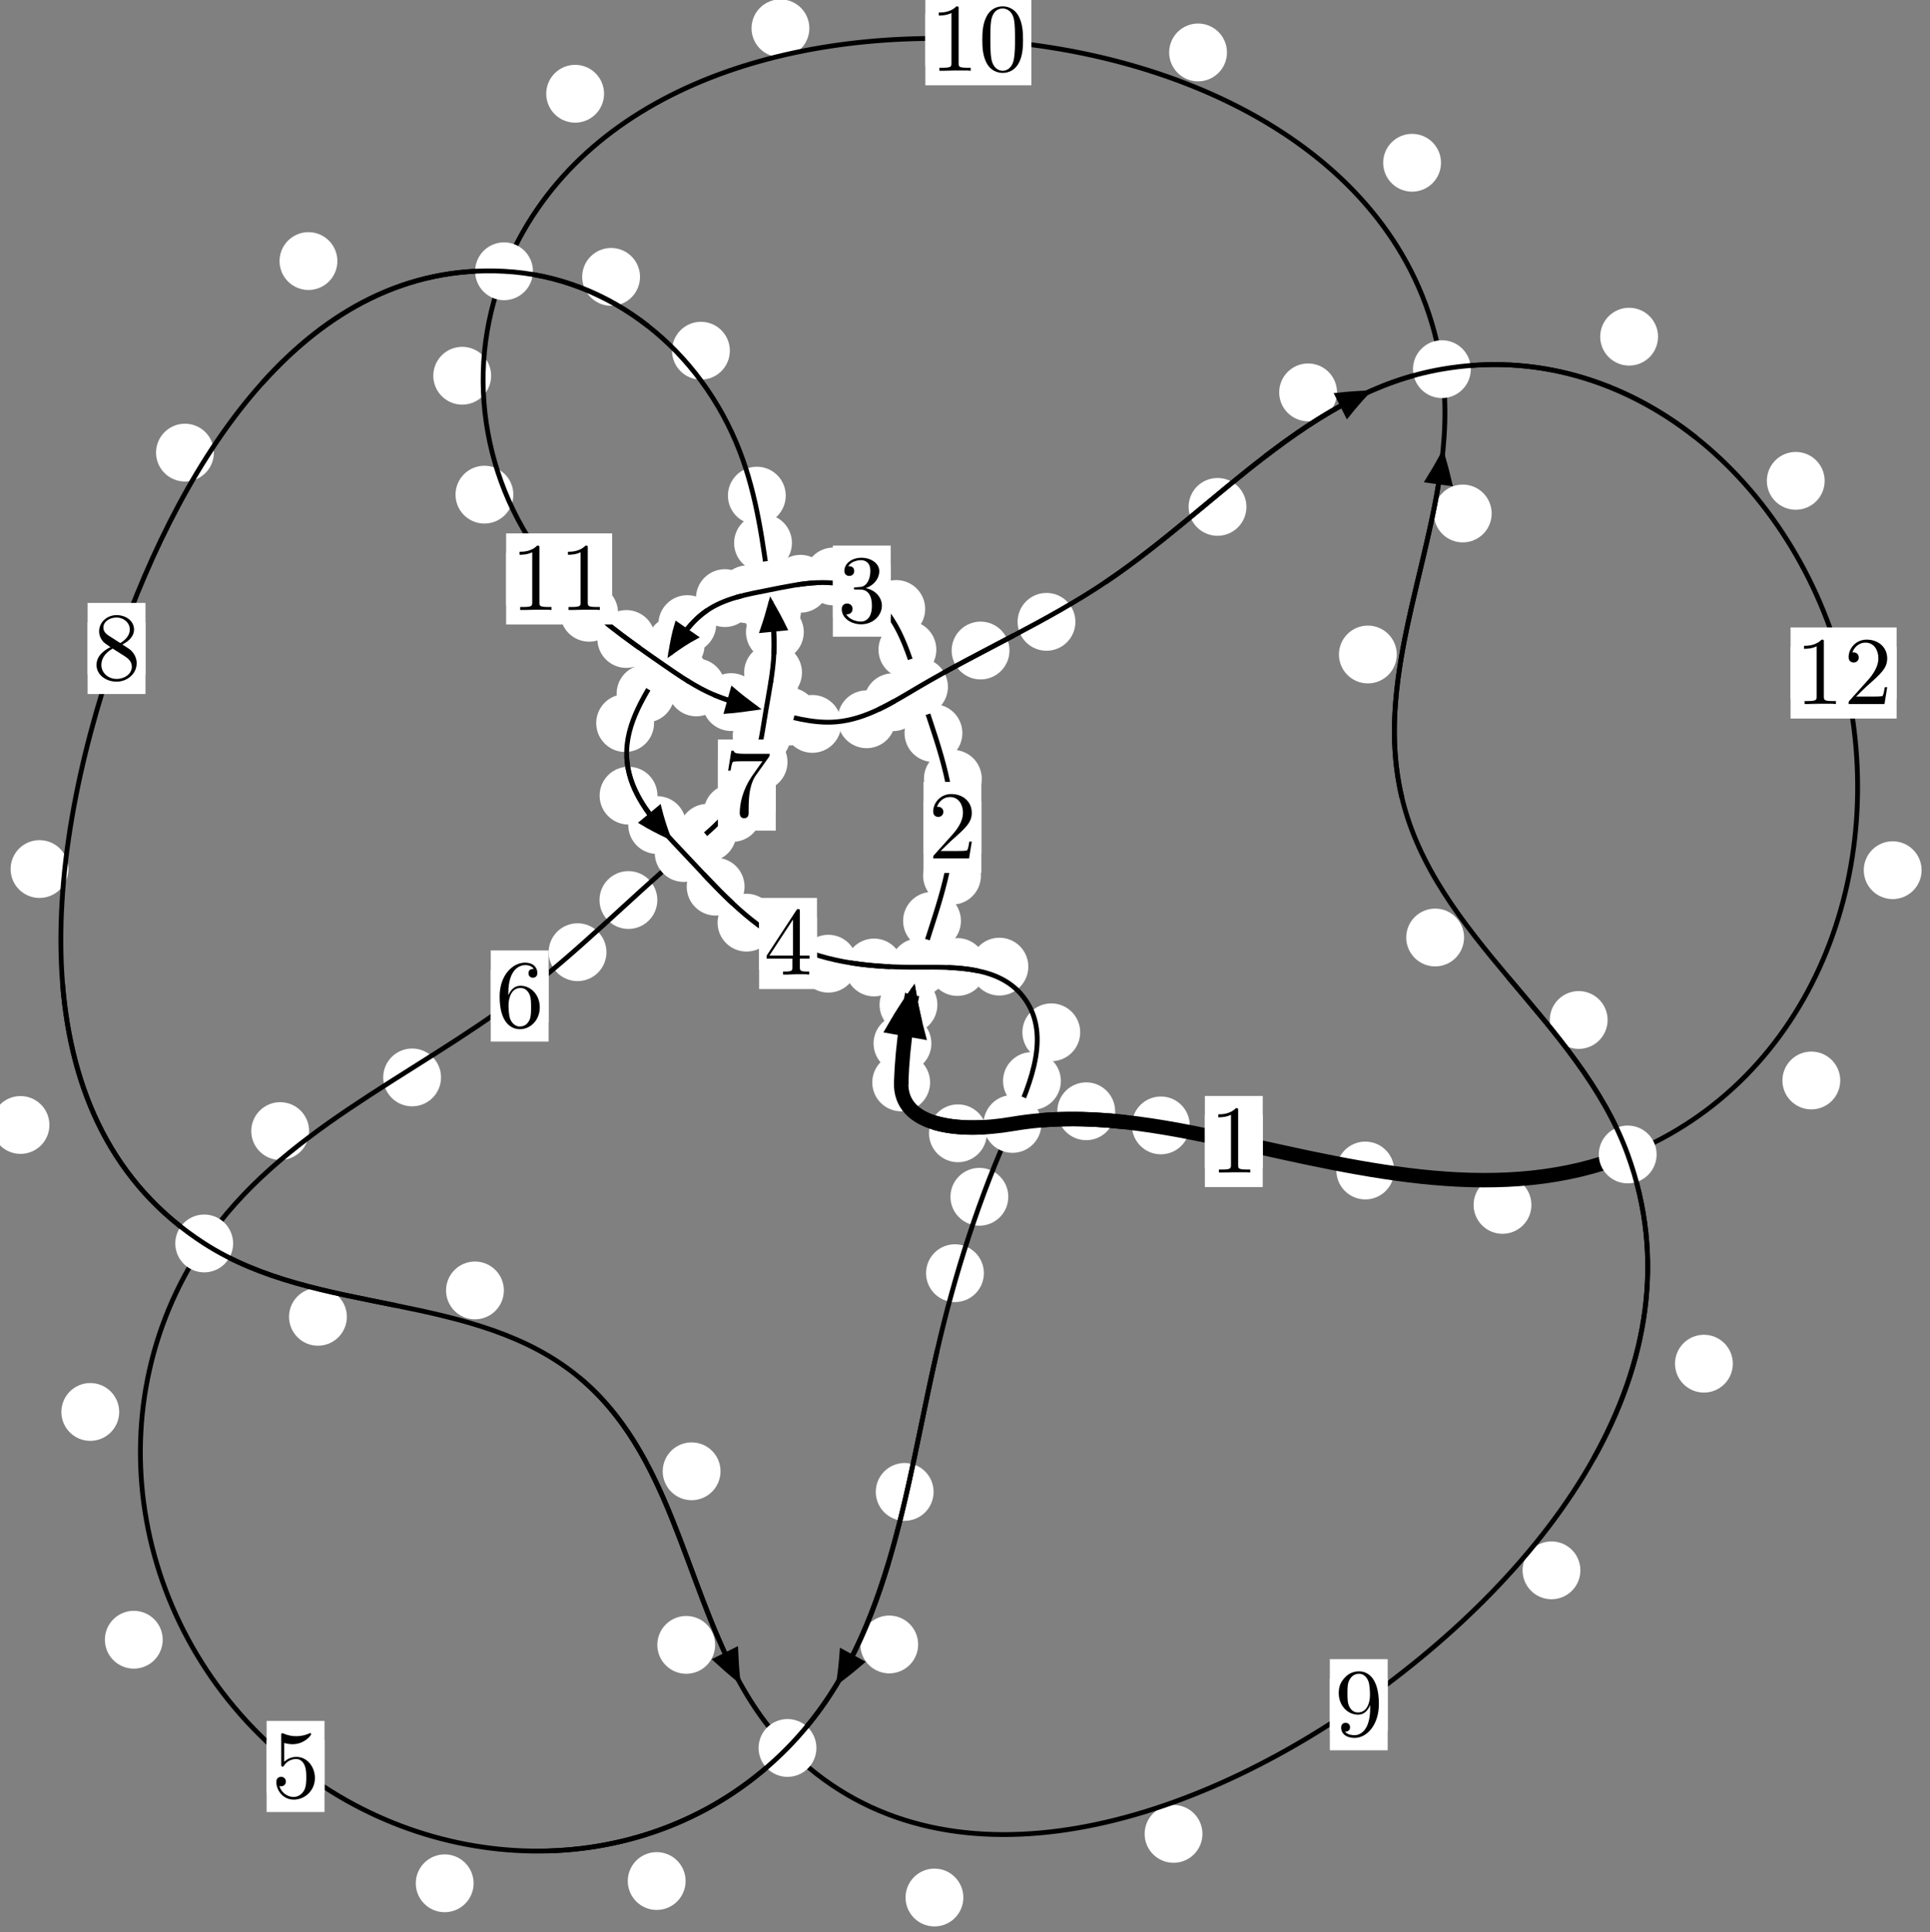 <?xml version="1.0"?>
<!-- Created by MetaPost 1.999 on 2021.07.06:0016 -->
<svg version="1.1" xmlns="http://www.w3.org/2000/svg" xmlns:xlink="http://www.w3.org/1999/xlink" width="199.508" height="199.774" viewBox="0 0 199.508 199.774">
<rect x="0" y="0" width="199.508" height="199.774" fill="#808080" stroke="none"/>
<!-- Original BoundingBox: -95.868576 -99.170715 103.639328 100.603683 -->
  <defs>
    <g transform="scale(0.01,0.01)" id="GLYPHcmr10_48">
      <path style="fill-rule: evenodd;" d="M460 -320C460 -400,455 -480,420 -554C374 -650,292 -666,250 -666C190 -666,117 -640,76 -547C44 -478,39 -400,39 -320C39 -245,43 -155,84 -79C127 2,200 22,249 22C303 22,379 1,423 -94C455 -163,460 -241,460 -320M249 -0C210 -0,151 -25,133 -121C122 -181,122 -273,122 -332C122 -396,122 -462,130 -516C149 -635,224 -644,249 -644C282 -644,348 -626,367 -527C377 -471,377 -395,377 -332C377 -257,377 -189,366 -125C351 -30,294 -0,249 -0"></path>
    </g>
    <g transform="scale(0.01,0.01)" id="GLYPHcmr10_49">
      <path style="fill-rule: evenodd;" d="M294 -640C294 -664,294 -666,271 -666C209 -602,121 -602,89 -602L89 -571C109 -571,168 -571,220 -597L220 -79C220 -43,217 -31,127 -31L95 -31L95 -0L257 -0L130 -3L217 -3L257 -3L297 -3L384 -3L419 -0L419 -31L387 -31C297 -31,294 -42,294 -79"></path>
    </g>
    <g transform="scale(0.01,0.01)" id="GLYPHcmr10_50">
      <path style="fill-rule: evenodd;" d="M127 -77L233 -180C389 -318,449 -372,449 -472C449 -586,359 -666,237 -666C124 -666,50 -574,50 -485C50 -429,100 -429,103 -429C120 -429,155 -441,155 -482C155 -508,137 -534,102 -534C94 -534,92 -534,89 -533C112 -598,166 -635,224 -635C315 -635,358 -554,358 -472C358 -392,308 -313,253 -251L61 -37C50 -26,50 -24,50 -0L421 -0L449 -174L424 -174C419 -144,412 -100,402 -85C395 -77,329 -77,307 -77"></path>
    </g>
    <g transform="scale(0.01,0.01)" id="GLYPHcmr10_51">
      <path style="fill-rule: evenodd;" d="M290 -352C372 -379,430 -449,430 -528C430 -610,342 -666,246 -666C145 -666,69 -606,69 -530C69 -497,91 -478,120 -478C151 -478,171 -500,171 -529C171 -579,124 -579,109 -579C140 -628,206 -641,242 -641C283 -641,338 -619,338 -529C338 -517,336 -459,310 -415C280 -367,246 -364,221 -363C213 -362,189 -360,182 -360C174 -359,167 -358,167 -348C167 -337,174 -337,191 -337L235 -337C317 -337,354 -269,354 -171C354 -35,285 -6,241 -6C198 -6,123 -23,88 -82C123 -77,154 -99,154 -137C154 -173,127 -193,98 -193C74 -193,42 -179,42 -135C42 -44,135 22,244 22C366 22,457 -69,457 -171C457 -253,394 -331,290 -352"></path>
    </g>
    <g transform="scale(0.01,0.01)" id="GLYPHcmr10_52">
      <path style="fill-rule: evenodd;" d="M294 -165L294 -78C294 -42,292 -31,218 -31L197 -31L197 -0L332 -0L238 -3L290 -3L332 -3L374 -3L427 -3L468 -0L468 -31L447 -31C373 -31,371 -42,371 -78L371 -165L471 -165L471 -196L371 -196L371 -651C371 -671,371 -677,355 -677C346 -677,343 -677,335 -665L28 -196L28 -165M300 -196L56 -196L300 -569"></path>
    </g>
    <g transform="scale(0.01,0.01)" id="GLYPHcmr10_53">
      <path style="fill-rule: evenodd;" d="M449 -201C449 -320,367 -420,259 -420C211 -420,168 -404,132 -369L132 -564C152 -558,185 -551,217 -551C340 -551,410 -642,410 -655C410 -661,407 -666,400 -666C399 -666,397 -666,392 -663C372 -654,323 -634,256 -634C216 -634,170 -641,123 -662C115 -665,113 -665,111 -665C101 -665,101 -657,101 -641L101 -345C101 -327,101 -319,115 -319C122 -319,124 -322,128 -328C139 -344,176 -398,257 -398C309 -398,334 -352,342 -334C358 -297,360 -258,360 -208C360 -173,360 -113,336 -71C312 -32,275 -6,229 -6C156 -6,99 -59,82 -118C85 -117,88 -116,99 -116C132 -116,149 -141,149 -165C149 -189,132 -214,99 -214C85 -214,50 -207,50 -161C50 -75,119 22,231 22C347 22,449 -74,449 -201"></path>
    </g>
    <g transform="scale(0.01,0.01)" id="GLYPHcmr10_54">
      <path style="fill-rule: evenodd;" d="M132 -328L132 -352C132 -605,256 -641,307 -641C331 -641,373 -635,395 -601C380 -601,340 -601,340 -556C340 -525,364 -510,386 -510C402 -510,432 -519,432 -558C432 -618,388 -666,305 -666C177 -666,42 -537,42 -316C42 -49,158 22,251 22C362 22,457 -72,457 -204C457 -331,368 -427,257 -427C189 -427,152 -376,132 -328M251 -6C188 -6,158 -66,152 -81C134 -128,134 -208,134 -226C134 -304,166 -404,256 -404C272 -404,318 -404,349 -342C367 -305,367 -254,367 -205C367 -157,367 -107,350 -71C320 -11,274 -6,251 -6"></path>
    </g>
    <g transform="scale(0.01,0.01)" id="GLYPHcmr10_55">
      <path style="fill-rule: evenodd;" d="M476 -609C485 -621,485 -623,485 -644L242 -644C120 -644,118 -657,114 -676L89 -676L56 -470L81 -470C84 -486,93 -549,106 -561C113 -567,191 -567,204 -567L411 -567C400 -551,321 -442,299 -409C209 -274,176 -135,176 -33C176 -23,176 22,222 22C268 22,268 -23,268 -33L268 -84C268 -139,271 -194,279 -248C283 -271,297 -357,341 -419"></path>
    </g>
    <g transform="scale(0.01,0.01)" id="GLYPHcmr10_56">
      <path style="fill-rule: evenodd;" d="M163 -457C117 -487,113 -521,113 -538C113 -599,178 -641,249 -641C322 -641,386 -589,386 -517C386 -460,347 -412,287 -377M309 -362C381 -399,430 -451,430 -517C430 -609,341 -666,250 -666C150 -666,69 -592,69 -499C69 -481,71 -436,113 -389C124 -377,161 -352,186 -335C128 -306,42 -250,42 -151C42 -45,144 22,249 22C362 22,457 -61,457 -168C457 -204,446 -249,408 -291C389 -312,373 -322,309 -362M209 -320L332 -242C360 -223,407 -193,407 -132C407 -58,332 -6,250 -6C164 -6,92 -68,92 -151C92 -209,124 -273,209 -320"></path>
    </g>
    <g transform="scale(0.01,0.01)" id="GLYPHcmr10_57">
      <path style="fill-rule: evenodd;" d="M367 -318L367 -286C367 -52,263 -6,205 -6C188 -6,134 -8,107 -42C151 -42,159 -71,159 -88C159 -119,135 -134,113 -134C97 -134,67 -125,67 -86C67 -19,121 22,206 22C335 22,457 -114,457 -329C457 -598,342 -666,253 -666C198 -666,149 -648,106 -603C65 -558,42 -516,42 -441C42 -316,130 -218,242 -218C303 -218,344 -260,367 -318M243 -241C227 -241,181 -241,150 -304C132 -341,132 -391,132 -440C132 -494,132 -541,153 -578C180 -628,218 -641,253 -641C299 -641,332 -607,349 -562C361 -530,365 -467,365 -421C365 -338,331 -241,243 -241"></path>
    </g>
  </defs>
  <path d="M96.281 107.881C96.281 107.089,95.966 106.329,95.405 105.768C94.845 105.208,94.085 104.893,93.292 104.893C92.499 104.893,91.739 105.208,91.179 105.768C90.618 106.329,90.303 107.089,90.303 107.881C90.303 108.674,90.618 109.434,91.179 109.995C91.739 110.555,92.499 110.87,93.292 110.87C94.085 110.87,94.845 110.555,95.405 109.995C95.966 109.434,96.281 108.674,96.281 107.881Z" style="fill: rgb(100%,100%,100%);stroke: none;"></path>
  <path d="M96.147 111.911C96.147 111.119,95.832 110.358,95.271 109.798C94.711 109.238,93.951 108.923,93.158 108.923C92.365 108.923,91.605 109.238,91.045 109.798C90.484 110.358,90.169 111.119,90.169 111.911C90.169 112.704,90.484 113.464,91.045 114.025C91.605 114.585,92.365 114.9,93.158 114.9C93.951 114.9,94.711 114.585,95.271 114.025C95.832 113.464,96.147 112.704,96.147 111.911Z" style="fill: rgb(100%,100%,100%);stroke: none;"></path>
  <path d="M99.334 95.205C99.334 94.412,99.019 93.652,98.459 93.092C97.898 92.531,97.138 92.216,96.346 92.216C95.553 92.216,94.793 92.531,94.232 93.092C93.672 93.652,93.357 94.412,93.357 95.205C93.357 95.998,93.672 96.758,94.232 97.318C94.793 97.879,95.553 98.194,96.346 98.194C97.138 98.194,97.898 97.879,98.459 97.318C99.019 96.758,99.334 95.998,99.334 95.205Z" style="fill: rgb(100%,100%,100%);stroke: none;"></path>
  <path d="M96.899 103.882C96.899 103.09,96.584 102.329,96.024 101.769C95.463 101.208,94.703 100.893,93.911 100.893C93.118 100.893,92.358 101.208,91.797 101.769C91.237 102.329,90.922 103.09,90.922 103.882C90.922 104.675,91.237 105.435,91.797 105.996C92.358 106.556,93.118 106.871,93.911 106.871C94.703 106.871,95.463 106.556,96.024 105.996C96.584 105.435,96.899 104.675,96.899 103.882Z" style="fill: rgb(100%,100%,100%);stroke: none;"></path>
  <path d="M101.488 80.518C101.488 79.725,101.173 78.965,100.613 78.404C100.052 77.844,99.292 77.529,98.499 77.529C97.707 77.529,96.946 77.844,96.386 78.404C95.826 78.965,95.511 79.725,95.511 80.518C95.511 81.31,95.826 82.071,96.386 82.631C96.946 83.192,97.707 83.506,98.499 83.506C99.292 83.506,100.052 83.192,100.613 82.631C101.173 82.071,101.488 81.31,101.488 80.518Z" style="fill: rgb(100%,100%,100%);stroke: none;"></path>
  <path d="M101.401 90.538C101.401 89.745,101.086 88.985,100.526 88.424C99.965 87.864,99.205 87.549,98.413 87.549C97.62 87.549,96.86 87.864,96.299 88.424C95.739 88.985,95.424 89.745,95.424 90.538C95.424 91.33,95.739 92.091,96.299 92.651C96.86 93.212,97.62 93.527,98.413 93.527C99.205 93.527,99.965 93.212,100.526 92.651C101.086 92.091,101.401 91.33,101.401 90.538Z" style="fill: rgb(100%,100%,100%);stroke: none;"></path>
  <path d="M96.79 67.165C96.79 66.373,96.475 65.613,95.914 65.052C95.354 64.492,94.594 64.177,93.801 64.177C93.008 64.177,92.248 64.492,91.688 65.052C91.127 65.613,90.812 66.373,90.812 67.165C90.812 67.958,91.127 68.718,91.688 69.279C92.248 69.839,93.008 70.154,93.801 70.154C94.594 70.154,95.354 69.839,95.914 69.279C96.475 68.718,96.79 67.958,96.79 67.165Z" style="fill: rgb(100%,100%,100%);stroke: none;"></path>
  <path d="M99.482 75.794C99.482 75.002,99.167 74.242,98.606 73.681C98.046 73.121,97.285 72.806,96.493 72.806C95.7 72.806,94.94 73.121,94.379 73.681C93.819 74.242,93.504 75.002,93.504 75.794C93.504 76.587,93.819 77.347,94.379 77.908C94.94 78.468,95.7 78.783,96.493 78.783C97.285 78.783,98.046 78.468,98.606 77.908C99.167 77.347,99.482 76.587,99.482 75.794Z" style="fill: rgb(100%,100%,100%);stroke: none;"></path>
  <path d="M89.146 59.6C89.146 58.807,88.831 58.047,88.271 57.487C87.71 56.926,86.95 56.611,86.157 56.611C85.365 56.611,84.605 56.926,84.044 57.487C83.484 58.047,83.169 58.807,83.169 59.6C83.169 60.393,83.484 61.153,84.044 61.713C84.605 62.274,85.365 62.589,86.157 62.589C86.95 62.589,87.71 62.274,88.271 61.713C88.831 61.153,89.146 60.393,89.146 59.6Z" style="fill: rgb(100%,100%,100%);stroke: none;"></path>
  <path d="M95.637 62.963C95.637 62.17,95.322 61.41,94.761 60.85C94.201 60.289,93.441 59.974,92.648 59.974C91.855 59.974,91.095 60.289,90.535 60.85C89.974 61.41,89.659 62.17,89.659 62.963C89.659 63.756,89.974 64.516,90.535 65.076C91.095 65.637,91.855 65.952,92.648 65.952C93.441 65.952,94.201 65.637,94.761 65.076C95.322 64.516,95.637 63.756,95.637 62.963Z" style="fill: rgb(100%,100%,100%);stroke: none;"></path>
  <path d="M80.25 61.445C80.25 60.652,79.935 59.892,79.374 59.332C78.814 58.771,78.054 58.456,77.261 58.456C76.468 58.456,75.708 58.771,75.148 59.332C74.587 59.892,74.272 60.652,74.272 61.445C74.272 62.238,74.587 62.998,75.148 63.558C75.708 64.119,76.468 64.434,77.261 64.434C78.054 64.434,78.814 64.119,79.374 63.558C79.935 62.998,80.25 62.238,80.25 61.445Z" style="fill: rgb(100%,100%,100%);stroke: none;"></path>
  <path d="M85.738 60.354C85.738 59.562,85.423 58.802,84.862 58.241C84.302 57.681,83.542 57.366,82.749 57.366C81.956 57.366,81.196 57.681,80.636 58.241C80.075 58.802,79.76 59.562,79.76 60.354C79.76 61.147,80.075 61.907,80.636 62.468C81.196 63.028,81.956 63.343,82.749 63.343C83.542 63.343,84.302 63.028,84.862 62.468C85.423 61.907,85.738 61.147,85.738 60.354Z" style="fill: rgb(100%,100%,100%);stroke: none;"></path>
  <path d="M74.039 64.524C74.039 63.732,73.724 62.971,73.164 62.411C72.603 61.85,71.843 61.536,71.05 61.536C70.258 61.536,69.497 61.85,68.937 62.411C68.376 62.971,68.062 63.732,68.062 64.524C68.062 65.317,68.376 66.077,68.937 66.638C69.497 67.198,70.258 67.513,71.05 67.513C71.843 67.513,72.603 67.198,73.164 66.638C73.724 66.077,74.039 65.317,74.039 64.524Z" style="fill: rgb(100%,100%,100%);stroke: none;"></path>
  <path d="M77.921 61.839C77.921 61.047,77.606 60.286,77.046 59.726C76.485 59.165,75.725 58.85,74.932 58.85C74.139 58.85,73.379 59.165,72.819 59.726C72.258 60.286,71.943 61.047,71.943 61.839C71.943 62.632,72.258 63.392,72.819 63.953C73.379 64.513,74.139 64.828,74.932 64.828C75.725 64.828,76.485 64.513,77.046 63.953C77.606 63.392,77.921 62.632,77.921 61.839Z" style="fill: rgb(100%,100%,100%);stroke: none;"></path>
  <path d="M69.721 71.714C69.721 70.921,69.406 70.161,68.845 69.601C68.285 69.04,67.525 68.725,66.732 68.725C65.939 68.725,65.179 69.04,64.619 69.601C64.058 70.161,63.743 70.921,63.743 71.714C63.743 72.507,64.058 73.267,64.619 73.827C65.179 74.388,65.939 74.703,66.732 74.703C67.525 74.703,68.285 74.388,68.845 73.827C69.406 73.267,69.721 72.507,69.721 71.714Z" style="fill: rgb(100%,100%,100%);stroke: none;"></path>
  <path d="M72.833 66.68C72.833 65.888,72.518 65.127,71.958 64.567C71.397 64.007,70.637 63.692,69.845 63.692C69.052 63.692,68.292 64.007,67.731 64.567C67.171 65.127,66.856 65.888,66.856 66.68C66.856 67.473,67.171 68.233,67.731 68.794C68.292 69.354,69.052 69.669,69.845 69.669C70.637 69.669,71.397 69.354,71.958 68.794C72.518 68.233,72.833 67.473,72.833 66.68Z" style="fill: rgb(100%,100%,100%);stroke: none;"></path>
  <path d="M67.962 82.261C67.962 81.468,67.647 80.708,67.087 80.148C66.527 79.587,65.766 79.272,64.974 79.272C64.181 79.272,63.421 79.587,62.86 80.148C62.3 80.708,61.985 81.468,61.985 82.261C61.985 83.054,62.3 83.814,62.86 84.374C63.421 84.935,64.181 85.25,64.974 85.25C65.766 85.25,66.527 84.935,67.087 84.374C67.647 83.814,67.962 83.054,67.962 82.261Z" style="fill: rgb(100%,100%,100%);stroke: none;"></path>
  <path d="M67.61 74.761C67.61 73.968,67.295 73.208,66.735 72.648C66.174 72.087,65.414 71.772,64.621 71.772C63.829 71.772,63.068 72.087,62.508 72.648C61.947 73.208,61.632 73.968,61.632 74.761C61.632 75.554,61.947 76.314,62.508 76.874C63.068 77.435,63.829 77.75,64.621 77.75C65.414 77.75,66.174 77.435,66.735 76.874C67.295 76.314,67.61 75.554,67.61 74.761Z" style="fill: rgb(100%,100%,100%);stroke: none;"></path>
  <path d="M76.966 91.674C76.966 90.881,76.651 90.121,76.09 89.56C75.53 89,74.77 88.685,73.977 88.685C73.184 88.685,72.424 89,71.864 89.56C71.303 90.121,70.988 90.881,70.988 91.674C70.988 92.466,71.303 93.227,71.864 93.787C72.424 94.348,73.184 94.662,73.977 94.662C74.77 94.662,75.53 94.348,76.09 93.787C76.651 93.227,76.966 92.466,76.966 91.674Z" style="fill: rgb(100%,100%,100%);stroke: none;"></path>
  <path d="M70.923 85.301C70.923 84.509,70.608 83.749,70.048 83.188C69.487 82.628,68.727 82.313,67.935 82.313C67.142 82.313,66.382 82.628,65.821 83.188C65.261 83.749,64.946 84.509,64.946 85.301C64.946 86.094,65.261 86.854,65.821 87.415C66.382 87.975,67.142 88.29,67.935 88.29C68.727 88.29,69.487 87.975,70.048 87.415C70.608 86.854,70.923 86.094,70.923 85.301Z" style="fill: rgb(100%,100%,100%);stroke: none;"></path>
  <path d="M88.614 99.636C88.614 98.843,88.299 98.083,87.739 97.522C87.178 96.962,86.418 96.647,85.625 96.647C84.833 96.647,84.072 96.962,83.512 97.522C82.951 98.083,82.636 98.843,82.636 99.636C82.636 100.428,82.951 101.189,83.512 101.749C84.072 102.31,84.833 102.625,85.625 102.625C86.418 102.625,87.178 102.31,87.739 101.749C88.299 101.189,88.614 100.428,88.614 99.636Z" style="fill: rgb(100%,100%,100%);stroke: none;"></path>
  <path d="M80.155 95.392C80.155 94.599,79.84 93.839,79.28 93.279C78.719 92.718,77.959 92.403,77.166 92.403C76.374 92.403,75.614 92.718,75.053 93.279C74.493 93.839,74.178 94.599,74.178 95.392C74.178 96.185,74.493 96.945,75.053 97.505C75.614 98.066,76.374 98.381,77.166 98.381C77.959 98.381,78.719 98.066,79.28 97.505C79.84 96.945,80.155 96.185,80.155 95.392Z" style="fill: rgb(100%,100%,100%);stroke: none;"></path>
  <path d="M101.956 99.977C101.956 99.184,101.641 98.424,101.08 97.863C100.52 97.303,99.76 96.988,98.967 96.988C98.174 96.988,97.414 97.303,96.854 97.863C96.293 98.424,95.978 99.184,95.978 99.977C95.978 100.769,96.293 101.529,96.854 102.09C97.414 102.65,98.174 102.965,98.967 102.965C99.76 102.965,100.52 102.65,101.08 102.09C101.641 101.529,101.956 100.769,101.956 99.977Z" style="fill: rgb(100%,100%,100%);stroke: none;"></path>
  <path d="M93.339 100.027C93.339 99.235,93.024 98.475,92.464 97.914C91.904 97.354,91.143 97.039,90.351 97.039C89.558 97.039,88.798 97.354,88.237 97.914C87.677 98.475,87.362 99.235,87.362 100.027C87.362 100.82,87.677 101.58,88.237 102.141C88.798 102.701,89.558 103.016,90.351 103.016C91.143 103.016,91.904 102.701,92.464 102.141C93.024 101.58,93.339 100.82,93.339 100.027Z" style="fill: rgb(100%,100%,100%);stroke: none;"></path>
  <path d="M111.663 106.728C111.663 105.936,111.348 105.176,110.788 104.615C110.228 104.055,109.467 103.74,108.675 103.74C107.882 103.74,107.122 104.055,106.561 104.615C106.001 105.176,105.686 105.936,105.686 106.728C105.686 107.521,106.001 108.281,106.561 108.842C107.122 109.402,107.882 109.717,108.675 109.717C109.467 109.717,110.228 109.402,110.788 108.842C111.348 108.281,111.663 107.521,111.663 106.728Z" style="fill: rgb(100%,100%,100%);stroke: none;"></path>
  <path d="M106.299 99.939C106.299 99.146,105.984 98.386,105.423 97.825C104.863 97.265,104.103 96.95,103.31 96.95C102.517 96.95,101.757 97.265,101.197 97.825C100.636 98.386,100.321 99.146,100.321 99.939C100.321 100.731,100.636 101.491,101.197 102.052C101.757 102.612,102.517 102.927,103.31 102.927C104.103 102.927,104.863 102.612,105.423 102.052C105.984 101.491,106.299 100.731,106.299 99.939Z" style="fill: rgb(100%,100%,100%);stroke: none;"></path>
  <path d="M104.23 123.734C104.23 122.941,103.915 122.181,103.354 121.62C102.794 121.06,102.034 120.745,101.241 120.745C100.448 120.745,99.688 121.06,99.128 121.62C98.567 122.181,98.252 122.941,98.252 123.734C98.252 124.526,98.567 125.287,99.128 125.847C99.688 126.408,100.448 126.722,101.241 126.722C102.034 126.722,102.794 126.408,103.354 125.847C103.915 125.287,104.23 124.526,104.23 123.734Z" style="fill: rgb(100%,100%,100%);stroke: none;"></path>
  <path d="M109.664 111.763C109.664 110.97,109.349 110.21,108.789 109.65C108.228 109.089,107.468 108.774,106.675 108.774C105.883 108.774,105.122 109.089,104.562 109.65C104.002 110.21,103.687 110.97,103.687 111.763C103.687 112.556,104.002 113.316,104.562 113.876C105.122 114.437,105.883 114.752,106.675 114.752C107.468 114.752,108.228 114.437,108.789 113.876C109.349 113.316,109.664 112.556,109.664 111.763Z" style="fill: rgb(100%,100%,100%);stroke: none;"></path>
  <path d="M96.508 154.246C96.508 153.453,96.193 152.693,95.633 152.132C95.073 151.572,94.312 151.257,93.52 151.257C92.727 151.257,91.967 151.572,91.406 152.132C90.846 152.693,90.531 153.453,90.531 154.246C90.531 155.038,90.846 155.799,91.406 156.359C91.967 156.92,92.727 157.235,93.52 157.235C94.312 157.235,95.073 156.92,95.633 156.359C96.193 155.799,96.508 155.038,96.508 154.246Z" style="fill: rgb(100%,100%,100%);stroke: none;"></path>
  <path d="M101.706 131.632C101.706 130.839,101.391 130.079,100.83 129.519C100.27 128.958,99.51 128.643,98.717 128.643C97.924 128.643,97.164 128.958,96.604 129.519C96.043 130.079,95.728 130.839,95.728 131.632C95.728 132.425,96.043 133.185,96.604 133.745C97.164 134.306,97.924 134.621,98.717 134.621C99.51 134.621,100.27 134.306,100.83 133.745C101.391 133.185,101.706 132.425,101.706 131.632Z" style="fill: rgb(100%,100%,100%);stroke: none;"></path>
  <path d="M70.873 194.478C70.873 193.686,70.558 192.926,69.997 192.365C69.437 191.805,68.677 191.49,67.884 191.49C67.091 191.49,66.331 191.805,65.771 192.365C65.21 192.926,64.895 193.686,64.895 194.478C64.895 195.271,65.21 196.031,65.771 196.592C66.331 197.152,67.091 197.467,67.884 197.467C68.677 197.467,69.437 197.152,69.997 196.592C70.558 196.031,70.873 195.271,70.873 194.478Z" style="fill: rgb(100%,100%,100%);stroke: none;"></path>
  <path d="M94.911 170.019C94.911 169.227,94.596 168.467,94.036 167.906C93.475 167.346,92.715 167.031,91.922 167.031C91.13 167.031,90.37 167.346,89.809 167.906C89.249 168.467,88.934 169.227,88.934 170.019C88.934 170.812,89.249 171.572,89.809 172.133C90.37 172.693,91.13 173.008,91.922 173.008C92.715 173.008,93.475 172.693,94.036 172.133C94.596 171.572,94.911 170.812,94.911 170.019Z" style="fill: rgb(100%,100%,100%);stroke: none;"></path>
  <path d="M16.82 169.53C16.82 168.738,16.505 167.978,15.945 167.417C15.384 166.857,14.624 166.542,13.831 166.542C13.039 166.542,12.278 166.857,11.718 167.417C11.157 167.978,10.843 168.738,10.843 169.53C10.843 170.323,11.157 171.083,11.718 171.644C12.278 172.204,13.039 172.519,13.831 172.519C14.624 172.519,15.384 172.204,15.945 171.644C16.505 171.083,16.82 170.323,16.82 169.53Z" style="fill: rgb(100%,100%,100%);stroke: none;"></path>
  <path d="M48.958 194.712C48.958 193.92,48.643 193.16,48.082 192.599C47.522 192.039,46.762 191.724,45.969 191.724C45.176 191.724,44.416 192.039,43.856 192.599C43.295 193.16,42.98 193.92,42.98 194.712C42.98 195.505,43.295 196.265,43.856 196.826C44.416 197.386,45.176 197.701,45.969 197.701C46.762 197.701,47.522 197.386,48.082 196.826C48.643 196.265,48.958 195.505,48.958 194.712Z" style="fill: rgb(100%,100%,100%);stroke: none;"></path>
  <path d="M31.952 116.94C31.952 116.148,31.637 115.388,31.076 114.827C30.516 114.267,29.756 113.952,28.963 113.952C28.17 113.952,27.41 114.267,26.85 114.827C26.289 115.388,25.974 116.148,25.974 116.94C25.974 117.733,26.289 118.493,26.85 119.054C27.41 119.614,28.17 119.929,28.963 119.929C29.756 119.929,30.516 119.614,31.076 119.054C31.637 118.493,31.952 117.733,31.952 116.94Z" style="fill: rgb(100%,100%,100%);stroke: none;"></path>
  <path d="M12.321 145.98C12.321 145.187,12.006 144.427,11.446 143.867C10.885 143.306,10.125 142.991,9.332 142.991C8.54 142.991,7.78 143.306,7.219 143.867C6.659 144.427,6.344 145.187,6.344 145.98C6.344 146.773,6.659 147.533,7.219 148.093C7.78 148.654,8.54 148.969,9.332 148.969C10.125 148.969,10.885 148.654,11.446 148.093C12.006 147.533,12.321 146.773,12.321 145.98Z" style="fill: rgb(100%,100%,100%);stroke: none;"></path>
  <path d="M62.69 98.447C62.69 97.654,62.375 96.894,61.815 96.334C61.255 95.773,60.494 95.458,59.702 95.458C58.909 95.458,58.149 95.773,57.588 96.334C57.028 96.894,56.713 97.654,56.713 98.447C56.713 99.24,57.028 100,57.588 100.56C58.149 101.121,58.909 101.436,59.702 101.436C60.494 101.436,61.255 101.121,61.815 100.56C62.375 100,62.69 99.24,62.69 98.447Z" style="fill: rgb(100%,100%,100%);stroke: none;"></path>
  <path d="M45.59 111.394C45.59 110.601,45.275 109.841,44.715 109.281C44.154 108.72,43.394 108.405,42.602 108.405C41.809 108.405,41.049 108.72,40.488 109.281C39.928 109.841,39.613 110.601,39.613 111.394C39.613 112.187,39.928 112.947,40.488 113.507C41.049 114.068,41.809 114.383,42.602 114.383C43.394 114.383,44.154 114.068,44.715 113.507C45.275 112.947,45.59 112.187,45.59 111.394Z" style="fill: rgb(100%,100%,100%);stroke: none;"></path>
  <path d="M76.125 86.102C76.125 85.309,75.81 84.549,75.249 83.989C74.689 83.428,73.929 83.113,73.136 83.113C72.343 83.113,71.583 83.428,71.023 83.989C70.462 84.549,70.147 85.309,70.147 86.102C70.147 86.895,70.462 87.655,71.023 88.215C71.583 88.776,72.343 89.091,73.136 89.091C73.929 89.091,74.689 88.776,75.249 88.215C75.81 87.655,76.125 86.895,76.125 86.102Z" style="fill: rgb(100%,100%,100%);stroke: none;"></path>
  <path d="M67.949 93.053C67.949 92.26,67.634 91.5,67.074 90.94C66.513 90.379,65.753 90.064,64.961 90.064C64.168 90.064,63.408 90.379,62.847 90.94C62.287 91.5,61.972 92.26,61.972 93.053C61.972 93.846,62.287 94.606,62.847 95.166C63.408 95.727,64.168 96.042,64.961 96.042C65.753 96.042,66.513 95.727,67.074 95.166C67.634 94.606,67.949 93.846,67.949 93.053Z" style="fill: rgb(100%,100%,100%);stroke: none;"></path>
  <path d="M81.406 78.785C81.406 77.992,81.091 77.232,80.531 76.671C79.971 76.111,79.21 75.796,78.418 75.796C77.625 75.796,76.865 76.111,76.304 76.671C75.744 77.232,75.429 77.992,75.429 78.785C75.429 79.577,75.744 80.338,76.304 80.898C76.865 81.459,77.625 81.774,78.418 81.774C79.21 81.774,79.971 81.459,80.531 80.898C81.091 80.338,81.406 79.577,81.406 78.785Z" style="fill: rgb(100%,100%,100%);stroke: none;"></path>
  <path d="M78.715 84.048C78.715 83.255,78.401 82.495,77.84 81.935C77.28 81.374,76.519 81.059,75.727 81.059C74.934 81.059,74.174 81.374,73.613 81.935C73.053 82.495,72.738 83.255,72.738 84.048C72.738 84.841,73.053 85.601,73.613 86.161C74.174 86.722,74.934 87.037,75.727 87.037C76.519 87.037,77.28 86.722,77.84 86.161C78.401 85.601,78.715 84.841,78.715 84.048Z" style="fill: rgb(100%,100%,100%);stroke: none;"></path>
  <path d="M82.492 71.49C82.492 70.697,82.177 69.937,81.617 69.377C81.056 68.816,80.296 68.501,79.504 68.501C78.711 68.501,77.951 68.816,77.39 69.377C76.83 69.937,76.515 70.697,76.515 71.49C76.515 72.283,76.83 73.043,77.39 73.603C77.951 74.164,78.711 74.479,79.504 74.479C80.296 74.479,81.056 74.164,81.617 73.603C82.177 73.043,82.492 72.283,82.492 71.49Z" style="fill: rgb(100%,100%,100%);stroke: none;"></path>
  <path d="M81.72 76.087C81.72 75.294,81.406 74.534,80.845 73.974C80.285 73.413,79.524 73.098,78.732 73.098C77.939 73.098,77.179 73.413,76.618 73.974C76.058 74.534,75.743 75.294,75.743 76.087C75.743 76.88,76.058 77.64,76.618 78.2C77.179 78.761,77.939 79.076,78.732 79.076C79.524 79.076,80.285 78.761,80.845 78.2C81.406 77.64,81.72 76.88,81.72 76.087Z" style="fill: rgb(100%,100%,100%);stroke: none;"></path>
  <path d="M83.089 65.352C83.089 64.559,82.774 63.799,82.214 63.238C81.653 62.678,80.893 62.363,80.1 62.363C79.308 62.363,78.548 62.678,77.987 63.238C77.427 63.799,77.112 64.559,77.112 65.352C77.112 66.144,77.427 66.904,77.987 67.465C78.548 68.025,79.308 68.34,80.1 68.34C80.893 68.34,81.653 68.025,82.214 67.465C82.774 66.904,83.089 66.144,83.089 65.352Z" style="fill: rgb(100%,100%,100%);stroke: none;"></path>
  <path d="M82.902 69.534C82.902 68.741,82.587 67.981,82.026 67.42C81.466 66.86,80.706 66.545,79.913 66.545C79.12 66.545,78.36 66.86,77.8 67.42C77.239 67.981,76.924 68.741,76.924 69.534C76.924 70.326,77.239 71.086,77.8 71.647C78.36 72.207,79.12 72.522,79.913 72.522C80.706 72.522,81.466 72.207,82.026 71.647C82.587 71.086,82.902 70.326,82.902 69.534Z" style="fill: rgb(100%,100%,100%);stroke: none;"></path>
  <path d="M81.865 56.138C81.865 55.346,81.55 54.585,80.989 54.025C80.429 53.465,79.669 53.15,78.876 53.15C78.083 53.15,77.323 53.465,76.763 54.025C76.202 54.585,75.887 55.346,75.887 56.138C75.887 56.931,76.202 57.691,76.763 58.252C77.323 58.812,78.083 59.127,78.876 59.127C79.669 59.127,80.429 58.812,80.989 58.252C81.55 57.691,81.865 56.931,81.865 56.138Z" style="fill: rgb(100%,100%,100%);stroke: none;"></path>
  <path d="M82.798 63.169C82.798 62.377,82.483 61.616,81.922 61.056C81.362 60.496,80.602 60.181,79.809 60.181C79.016 60.181,78.256 60.496,77.696 61.056C77.135 61.616,76.82 62.377,76.82 63.169C76.82 63.962,77.135 64.722,77.696 65.283C78.256 65.843,79.016 66.158,79.809 66.158C80.602 66.158,81.362 65.843,81.922 65.283C82.483 64.722,82.798 63.962,82.798 63.169Z" style="fill: rgb(100%,100%,100%);stroke: none;"></path>
  <path d="M75.446 36.259C75.446 35.466,75.131 34.706,74.571 34.146C74.011 33.585,73.25 33.27,72.458 33.27C71.665 33.27,70.905 33.585,70.344 34.146C69.784 34.706,69.469 35.466,69.469 36.259C69.469 37.052,69.784 37.812,70.344 38.372C70.905 38.933,71.665 39.248,72.458 39.248C73.25 39.248,74.011 38.933,74.571 38.372C75.131 37.812,75.446 37.052,75.446 36.259Z" style="fill: rgb(100%,100%,100%);stroke: none;"></path>
  <path d="M81.225 51.243C81.225 50.45,80.91 49.69,80.349 49.129C79.789 48.569,79.029 48.254,78.236 48.254C77.443 48.254,76.683 48.569,76.123 49.129C75.562 49.69,75.247 50.45,75.247 51.243C75.247 52.035,75.562 52.796,76.123 53.356C76.683 53.916,77.443 54.231,78.236 54.231C79.029 54.231,79.789 53.916,80.349 53.356C80.91 52.796,81.225 52.035,81.225 51.243Z" style="fill: rgb(100%,100%,100%);stroke: none;"></path>
  <path d="M34.875 26.992C34.875 26.199,34.56 25.439,34 24.879C33.439 24.318,32.679 24.003,31.886 24.003C31.094 24.003,30.334 24.318,29.773 24.879C29.213 25.439,28.898 26.199,28.898 26.992C28.898 27.785,29.213 28.545,29.773 29.105C30.334 29.666,31.094 29.981,31.886 29.981C32.679 29.981,33.439 29.666,34 29.105C34.56 28.545,34.875 27.785,34.875 26.992Z" style="fill: rgb(100%,100%,100%);stroke: none;"></path>
  <path d="M66.16 28.625C66.16 27.833,65.845 27.072,65.285 26.512C64.724 25.952,63.964 25.637,63.171 25.637C62.379 25.637,61.618 25.952,61.058 26.512C60.497 27.072,60.182 27.833,60.182 28.625C60.182 29.418,60.497 30.178,61.058 30.739C61.618 31.299,62.379 31.614,63.171 31.614C63.964 31.614,64.724 31.299,65.285 30.739C65.845 30.178,66.16 29.418,66.16 28.625Z" style="fill: rgb(100%,100%,100%);stroke: none;"></path>
  <path d="M7.073 89.85C7.073 89.058,6.758 88.298,6.198 87.737C5.637 87.177,4.877 86.862,4.085 86.862C3.292 86.862,2.532 87.177,1.971 87.737C1.411 88.298,1.096 89.058,1.096 89.85C1.096 90.643,1.411 91.403,1.971 91.964C2.532 92.524,3.292 92.839,4.085 92.839C4.877 92.839,5.637 92.524,6.198 91.964C6.758 91.403,7.073 90.643,7.073 89.85Z" style="fill: rgb(100%,100%,100%);stroke: none;"></path>
  <path d="M22.109 46.795C22.109 46.002,21.794 45.242,21.233 44.682C20.673 44.121,19.913 43.806,19.12 43.806C18.327 43.806,17.567 44.121,17.007 44.682C16.446 45.242,16.131 46.002,16.131 46.795C16.131 47.588,16.446 48.348,17.007 48.908C17.567 49.469,18.327 49.784,19.12 49.784C19.913 49.784,20.673 49.469,21.233 48.908C21.794 48.348,22.109 47.588,22.109 46.795Z" style="fill: rgb(100%,100%,100%);stroke: none;"></path>
  <path d="M35.855 136.143C35.855 135.351,35.54 134.59,34.98 134.03C34.419 133.469,33.659 133.155,32.867 133.155C32.074 133.155,31.314 133.469,30.753 134.03C30.193 134.59,29.878 135.351,29.878 136.143C29.878 136.936,30.193 137.696,30.753 138.257C31.314 138.817,32.074 139.132,32.867 139.132C33.659 139.132,34.419 138.817,34.98 138.257C35.54 137.696,35.855 136.936,35.855 136.143Z" style="fill: rgb(100%,100%,100%);stroke: none;"></path>
  <path d="M5.109 116.31C5.109 115.517,4.794 114.757,4.233 114.197C3.673 113.636,2.913 113.321,2.12 113.321C1.327 113.321,0.567 113.636,0.007 114.197C-0.554 114.757,-0.869 115.517,-0.869 116.31C-0.869 117.103,-0.554 117.863,0.007 118.423C0.567 118.984,1.327 119.299,2.12 119.299C2.913 119.299,3.673 118.984,4.233 118.423C4.794 117.863,5.109 117.103,5.109 116.31Z" style="fill: rgb(100%,100%,100%);stroke: none;"></path>
  <path d="M74.482 152.115C74.482 151.322,74.167 150.562,73.607 150.001C73.046 149.441,72.286 149.126,71.493 149.126C70.701 149.126,69.94 149.441,69.38 150.001C68.82 150.562,68.505 151.322,68.505 152.115C68.505 152.907,68.82 153.668,69.38 154.228C69.94 154.789,70.701 155.104,71.493 155.104C72.286 155.104,73.046 154.789,73.607 154.228C74.167 153.668,74.482 152.907,74.482 152.115Z" style="fill: rgb(100%,100%,100%);stroke: none;"></path>
  <path d="M52.086 133.416C52.086 132.623,51.771 131.863,51.211 131.303C50.65 130.742,49.89 130.427,49.097 130.427C48.305 130.427,47.544 130.742,46.984 131.303C46.423 131.863,46.108 132.623,46.108 133.416C46.108 134.209,46.423 134.969,46.984 135.529C47.544 136.09,48.305 136.405,49.097 136.405C49.89 136.405,50.65 136.09,51.211 135.529C51.771 134.969,52.086 134.209,52.086 133.416Z" style="fill: rgb(100%,100%,100%);stroke: none;"></path>
  <path d="M99.585 196.182C99.585 195.389,99.27 194.629,98.71 194.069C98.149 193.508,97.389 193.193,96.596 193.193C95.804 193.193,95.044 193.508,94.483 194.069C93.923 194.629,93.608 195.389,93.608 196.182C93.608 196.975,93.923 197.735,94.483 198.295C95.044 198.856,95.804 199.171,96.596 199.171C97.389 199.171,98.149 198.856,98.71 198.295C99.27 197.735,99.585 196.975,99.585 196.182Z" style="fill: rgb(100%,100%,100%);stroke: none;"></path>
  <path d="M73.926 170.062C73.926 169.27,73.611 168.51,73.051 167.949C72.49 167.389,71.73 167.074,70.937 167.074C70.145 167.074,69.385 167.389,68.824 167.949C68.264 168.51,67.949 169.27,67.949 170.062C67.949 170.855,68.264 171.615,68.824 172.176C69.385 172.736,70.145 173.051,70.937 173.051C71.73 173.051,72.49 172.736,73.051 172.176C73.611 171.615,73.926 170.855,73.926 170.062Z" style="fill: rgb(100%,100%,100%);stroke: none;"></path>
  <path d="M163.369 162.355C163.369 161.563,163.055 160.803,162.494 160.242C161.934 159.682,161.173 159.367,160.381 159.367C159.588 159.367,158.828 159.682,158.267 160.242C157.707 160.803,157.392 161.563,157.392 162.355C157.392 163.148,157.707 163.908,158.267 164.469C158.828 165.029,159.588 165.344,160.381 165.344C161.173 165.344,161.934 165.029,162.494 164.469C163.055 163.908,163.369 163.148,163.369 162.355Z" style="fill: rgb(100%,100%,100%);stroke: none;"></path>
  <path d="M124.3 189.603C124.3 188.81,123.985 188.05,123.425 187.49C122.864 186.929,122.104 186.614,121.311 186.614C120.519 186.614,119.759 186.929,119.198 187.49C118.638 188.05,118.323 188.81,118.323 189.603C118.323 190.396,118.638 191.156,119.198 191.716C119.759 192.277,120.519 192.592,121.311 192.592C122.104 192.592,122.864 192.277,123.425 191.716C123.985 191.156,124.3 190.396,124.3 189.603Z" style="fill: rgb(100%,100%,100%);stroke: none;"></path>
  <path d="M166.182 105.455C166.182 104.662,165.867 103.902,165.307 103.342C164.746 102.781,163.986 102.466,163.194 102.466C162.401 102.466,161.641 102.781,161.08 103.342C160.52 103.902,160.205 104.662,160.205 105.455C160.205 106.248,160.52 107.008,161.08 107.568C161.641 108.129,162.401 108.444,163.194 108.444C163.986 108.444,164.746 108.129,165.307 107.568C165.867 107.008,166.182 106.248,166.182 105.455Z" style="fill: rgb(100%,100%,100%);stroke: none;"></path>
  <path d="M179.126 140.989C179.126 140.196,178.811 139.436,178.251 138.875C177.69 138.315,176.93 138,176.137 138C175.345 138,174.585 138.315,174.024 138.875C173.464 139.436,173.149 140.196,173.149 140.989C173.149 141.781,173.464 142.542,174.024 143.102C174.585 143.663,175.345 143.977,176.137 143.977C176.93 143.977,177.69 143.663,178.251 143.102C178.811 142.542,179.126 141.781,179.126 140.989Z" style="fill: rgb(100%,100%,100%);stroke: none;"></path>
  <path d="M144.387 67.668C144.387 66.876,144.072 66.116,143.511 65.555C142.951 64.995,142.191 64.68,141.398 64.68C140.605 64.68,139.845 64.995,139.285 65.555C138.724 66.116,138.409 66.876,138.409 67.668C138.409 68.461,138.724 69.221,139.285 69.782C139.845 70.342,140.605 70.657,141.398 70.657C142.191 70.657,142.951 70.342,143.511 69.782C144.072 69.221,144.387 68.461,144.387 67.668Z" style="fill: rgb(100%,100%,100%);stroke: none;"></path>
  <path d="M151.343 96.927C151.343 96.134,151.028 95.374,150.467 94.814C149.907 94.253,149.147 93.938,148.354 93.938C147.561 93.938,146.801 94.253,146.241 94.814C145.68 95.374,145.365 96.134,145.365 96.927C145.365 97.72,145.68 98.48,146.241 99.04C146.801 99.601,147.561 99.916,148.354 99.916C149.147 99.916,149.907 99.601,150.467 99.04C151.028 98.48,151.343 97.72,151.343 96.927Z" style="fill: rgb(100%,100%,100%);stroke: none;"></path>
  <path d="M148.959 16.828C148.959 16.036,148.645 15.275,148.084 14.715C147.524 14.154,146.763 13.84,145.971 13.84C145.178 13.84,144.418 14.154,143.857 14.715C143.297 15.275,142.982 16.036,142.982 16.828C142.982 17.621,143.297 18.381,143.857 18.942C144.418 19.502,145.178 19.817,145.971 19.817C146.763 19.817,147.524 19.502,148.084 18.942C148.645 18.381,148.959 17.621,148.959 16.828Z" style="fill: rgb(100%,100%,100%);stroke: none;"></path>
  <path d="M154.197 53.09C154.197 52.297,153.882 51.537,153.322 50.976C152.761 50.416,152.001 50.101,151.208 50.101C150.416 50.101,149.656 50.416,149.095 50.976C148.535 51.537,148.22 52.297,148.22 53.09C148.22 53.882,148.535 54.643,149.095 55.203C149.656 55.764,150.416 56.078,151.208 56.078C152.001 56.078,152.761 55.764,153.322 55.203C153.882 54.643,154.197 53.882,154.197 53.09Z" style="fill: rgb(100%,100%,100%);stroke: none;"></path>
  <path d="M83.664 2.922C83.664 2.129,83.349 1.369,82.789 0.808C82.229 0.248,81.468 -0.067,80.676 -0.067C79.883 -0.067,79.123 0.248,78.562 0.808C78.002 1.369,77.687 2.129,77.687 2.922C77.687 3.714,78.002 4.475,78.562 5.035C79.123 5.596,79.883 5.91,80.676 5.91C81.468 5.91,82.229 5.596,82.789 5.035C83.349 4.475,83.664 3.714,83.664 2.922Z" style="fill: rgb(100%,100%,100%);stroke: none;"></path>
  <path d="M126.835 5.422C126.835 4.629,126.52 3.869,125.96 3.308C125.399 2.748,124.639 2.433,123.846 2.433C123.054 2.433,122.294 2.748,121.733 3.308C121.173 3.869,120.858 4.629,120.858 5.422C120.858 6.214,121.173 6.975,121.733 7.535C122.294 8.096,123.054 8.41,123.846 8.41C124.639 8.41,125.399 8.096,125.96 7.535C126.52 6.975,126.835 6.214,126.835 5.422Z" style="fill: rgb(100%,100%,100%);stroke: none;"></path>
  <path d="M50.769 38.847C50.769 38.054,50.454 37.294,49.893 36.733C49.333 36.173,48.573 35.858,47.78 35.858C46.987 35.858,46.227 36.173,45.667 36.733C45.106 37.294,44.791 38.054,44.791 38.847C44.791 39.639,45.106 40.4,45.667 40.96C46.227 41.52,46.987 41.835,47.78 41.835C48.573 41.835,49.333 41.52,49.893 40.96C50.454 40.4,50.769 39.639,50.769 38.847Z" style="fill: rgb(100%,100%,100%);stroke: none;"></path>
  <path d="M62.442 9.693C62.442 8.9,62.127 8.14,61.567 7.58C61.006 7.019,60.246 6.704,59.454 6.704C58.661 6.704,57.901 7.019,57.34 7.58C56.78 8.14,56.465 8.9,56.465 9.693C56.465 10.486,56.78 11.246,57.34 11.806C57.901 12.367,58.661 12.682,59.454 12.682C60.246 12.682,61.006 12.367,61.567 11.806C62.127 11.246,62.442 10.486,62.442 9.693Z" style="fill: rgb(100%,100%,100%);stroke: none;"></path>
  <path d="M63.888 63.355C63.888 62.562,63.573 61.802,63.013 61.242C62.452 60.681,61.692 60.366,60.9 60.366C60.107 60.366,59.347 60.681,58.786 61.242C58.226 61.802,57.911 62.562,57.911 63.355C57.911 64.148,58.226 64.908,58.786 65.469C59.347 66.029,60.107 66.344,60.9 66.344C61.692 66.344,62.452 66.029,63.013 65.469C63.573 64.908,63.888 64.148,63.888 63.355Z" style="fill: rgb(100%,100%,100%);stroke: none;"></path>
  <path d="M53.065 51.141C53.065 50.348,52.75 49.588,52.19 49.028C51.629 48.467,50.869 48.152,50.076 48.152C49.284 48.152,48.524 48.467,47.963 49.028C47.403 49.588,47.088 50.348,47.088 51.141C47.088 51.934,47.403 52.694,47.963 53.254C48.524 53.815,49.284 54.13,50.076 54.13C50.869 54.13,51.629 53.815,52.19 53.254C52.75 52.694,53.065 51.934,53.065 51.141Z" style="fill: rgb(100%,100%,100%);stroke: none;"></path>
  <path d="M73.261 69.897C73.261 69.105,72.946 68.345,72.386 67.784C71.825 67.224,71.065 66.909,70.273 66.909C69.48 66.909,68.72 67.224,68.159 67.784C67.599 68.345,67.284 69.105,67.284 69.897C67.284 70.69,67.599 71.45,68.159 72.011C68.72 72.571,69.48 72.886,70.273 72.886C71.065 72.886,71.825 72.571,72.386 72.011C72.946 71.45,73.261 70.69,73.261 69.897Z" style="fill: rgb(100%,100%,100%);stroke: none;"></path>
  <path d="M67.731 66.066C67.731 65.273,67.416 64.513,66.856 63.952C66.295 63.392,65.535 63.077,64.743 63.077C63.95 63.077,63.19 63.392,62.629 63.952C62.069 64.513,61.754 65.273,61.754 66.066C61.754 66.858,62.069 67.618,62.629 68.179C63.19 68.739,63.95 69.054,64.743 69.054C65.535 69.054,66.295 68.739,66.856 68.179C67.416 67.618,67.731 66.858,67.731 66.066Z" style="fill: rgb(100%,100%,100%);stroke: none;"></path>
  <path d="M78.567 72.587C78.567 71.795,78.252 71.035,77.692 70.474C77.131 69.914,76.371 69.599,75.579 69.599C74.786 69.599,74.026 69.914,73.465 70.474C72.905 71.035,72.59 71.795,72.59 72.587C72.59 73.38,72.905 74.14,73.465 74.701C74.026 75.261,74.786 75.576,75.579 75.576C76.371 75.576,77.131 75.261,77.692 74.701C78.252 74.14,78.567 73.38,78.567 72.587Z" style="fill: rgb(100%,100%,100%);stroke: none;"></path>
  <path d="M74.967 71.07C74.967 70.277,74.653 69.517,74.092 68.957C73.532 68.396,72.771 68.081,71.979 68.081C71.186 68.081,70.426 68.396,69.865 68.957C69.305 69.517,68.99 70.277,68.99 71.07C68.99 71.863,69.305 72.623,69.865 73.183C70.426 73.744,71.186 74.059,71.979 74.059C72.771 74.059,73.532 73.744,74.092 73.183C74.653 72.623,74.967 71.863,74.967 71.07Z" style="fill: rgb(100%,100%,100%);stroke: none;"></path>
  <path d="M84.557 74.082C84.557 73.29,84.242 72.53,83.681 71.969C83.121 71.409,82.36 71.094,81.568 71.094C80.775 71.094,80.015 71.409,79.454 71.969C78.894 72.53,78.579 73.29,78.579 74.082C78.579 74.875,78.894 75.635,79.454 76.196C80.015 76.756,80.775 77.071,81.568 77.071C82.36 77.071,83.121 76.756,83.681 76.196C84.242 75.635,84.557 74.875,84.557 74.082Z" style="fill: rgb(100%,100%,100%);stroke: none;"></path>
  <path d="M80.378 72.986C80.378 72.193,80.063 71.433,79.502 70.873C78.942 70.312,78.182 69.997,77.389 69.997C76.596 69.997,75.836 70.312,75.276 70.873C74.715 71.433,74.4 72.193,74.4 72.986C74.4 73.779,74.715 74.539,75.276 75.099C75.836 75.66,76.596 75.975,77.389 75.975C78.182 75.975,78.942 75.66,79.502 75.099C80.063 74.539,80.378 73.779,80.378 72.986Z" style="fill: rgb(100%,100%,100%);stroke: none;"></path>
  <path d="M92.572 74.364C92.572 73.572,92.257 72.812,91.696 72.251C91.136 71.691,90.376 71.376,89.583 71.376C88.79 71.376,88.03 71.691,87.47 72.251C86.909 72.812,86.594 73.572,86.594 74.364C86.594 75.157,86.909 75.917,87.47 76.478C88.03 77.038,88.79 77.353,89.583 77.353C90.376 77.353,91.136 77.038,91.696 76.478C92.257 75.917,92.572 75.157,92.572 74.364Z" style="fill: rgb(100%,100%,100%);stroke: none;"></path>
  <path d="M86.965 74.844C86.965 74.051,86.65 73.291,86.09 72.731C85.529 72.17,84.769 71.855,83.976 71.855C83.184 71.855,82.424 72.17,81.863 72.731C81.303 73.291,80.988 74.051,80.988 74.844C80.988 75.637,81.303 76.397,81.863 76.957C82.424 77.518,83.184 77.833,83.976 77.833C84.769 77.833,85.529 77.518,86.09 76.957C86.65 76.397,86.965 75.637,86.965 74.844Z" style="fill: rgb(100%,100%,100%);stroke: none;"></path>
  <path d="M104.352 67.257C104.352 66.464,104.037 65.704,103.476 65.144C102.916 64.583,102.156 64.268,101.363 64.268C100.57 64.268,99.81 64.583,99.25 65.144C98.689 65.704,98.374 66.464,98.374 67.257C98.374 68.05,98.689 68.81,99.25 69.37C99.81 69.931,100.57 70.246,101.363 70.246C102.156 70.246,102.916 69.931,103.476 69.37C104.037 68.81,104.352 68.05,104.352 67.257Z" style="fill: rgb(100%,100%,100%);stroke: none;"></path>
  <path d="M95.287 72.602C95.287 71.809,94.972 71.049,94.411 70.489C93.851 69.928,93.09 69.613,92.298 69.613C91.505 69.613,90.745 69.928,90.184 70.489C89.624 71.049,89.309 71.809,89.309 72.602C89.309 73.395,89.624 74.155,90.184 74.715C90.745 75.276,91.505 75.591,92.298 75.591C93.09 75.591,93.851 75.276,94.411 74.715C94.972 74.155,95.287 73.395,95.287 72.602Z" style="fill: rgb(100%,100%,100%);stroke: none;"></path>
  <path d="M128.845 52.407C128.845 51.614,128.53 50.854,127.97 50.294C127.409 49.733,126.649 49.418,125.856 49.418C125.064 49.418,124.304 49.733,123.743 50.294C123.183 50.854,122.868 51.614,122.868 52.407C122.868 53.2,123.183 53.96,123.743 54.52C124.304 55.081,125.064 55.396,125.856 55.396C126.649 55.396,127.409 55.081,127.97 54.52C128.53 53.96,128.845 53.2,128.845 52.407Z" style="fill: rgb(100%,100%,100%);stroke: none;"></path>
  <path d="M111.167 64.292C111.167 63.499,110.852 62.739,110.291 62.179C109.731 61.618,108.971 61.303,108.178 61.303C107.385 61.303,106.625 61.618,106.065 62.179C105.504 62.739,105.189 63.499,105.189 64.292C105.189 65.085,105.504 65.845,106.065 66.405C106.625 66.966,107.385 67.281,108.178 67.281C108.971 67.281,109.731 66.966,110.291 66.405C110.852 65.845,111.167 65.085,111.167 64.292Z" style="fill: rgb(100%,100%,100%);stroke: none;"></path>
  <path d="M171.395 34.808C171.395 34.016,171.08 33.255,170.52 32.695C169.959 32.135,169.199 31.82,168.406 31.82C167.613 31.82,166.853 32.135,166.293 32.695C165.732 33.255,165.417 34.016,165.417 34.808C165.417 35.601,165.732 36.361,166.293 36.922C166.853 37.482,167.613 37.797,168.406 37.797C169.199 37.797,169.959 37.482,170.52 36.922C171.08 36.361,171.395 35.601,171.395 34.808Z" style="fill: rgb(100%,100%,100%);stroke: none;"></path>
  <path d="M138.21 40.567C138.21 39.774,137.895 39.014,137.335 38.454C136.774 37.893,136.014 37.578,135.221 37.578C134.429 37.578,133.669 37.893,133.108 38.454C132.548 39.014,132.233 39.774,132.233 40.567C132.233 41.36,132.548 42.12,133.108 42.68C133.669 43.241,134.429 43.556,135.221 43.556C136.014 43.556,136.774 43.241,137.335 42.68C137.895 42.12,138.21 41.36,138.21 40.567Z" style="fill: rgb(100%,100%,100%);stroke: none;"></path>
  <path d="M198.639 89.969C198.639 89.176,198.324 88.416,197.764 87.856C197.203 87.295,196.443 86.98,195.651 86.98C194.858 86.98,194.098 87.295,193.537 87.856C192.977 88.416,192.662 89.176,192.662 89.969C192.662 90.762,192.977 91.522,193.537 92.082C194.098 92.643,194.858 92.958,195.651 92.958C196.443 92.958,197.203 92.643,197.764 92.082C198.324 91.522,198.639 90.762,198.639 89.969Z" style="fill: rgb(100%,100%,100%);stroke: none;"></path>
  <path d="M188.619 49.714C188.619 48.921,188.304 48.161,187.744 47.601C187.183 47.04,186.423 46.725,185.63 46.725C184.838 46.725,184.078 47.04,183.517 47.601C182.957 48.161,182.642 48.921,182.642 49.714C182.642 50.507,182.957 51.267,183.517 51.827C184.078 52.388,184.838 52.703,185.63 52.703C186.423 52.703,187.183 52.388,187.744 51.827C188.304 51.267,188.619 50.507,188.619 49.714Z" style="fill: rgb(100%,100%,100%);stroke: none;"></path>
  <path d="M158.306 124.573C158.306 123.78,157.991 123.02,157.431 122.46C156.87 121.899,156.11 121.584,155.318 121.584C154.525 121.584,153.765 121.899,153.204 122.46C152.644 123.02,152.329 123.78,152.329 124.573C152.329 125.366,152.644 126.126,153.204 126.686C153.765 127.247,154.525 127.562,155.318 127.562C156.11 127.562,156.87 127.247,157.431 126.686C157.991 126.126,158.306 125.366,158.306 124.573Z" style="fill: rgb(100%,100%,100%);stroke: none;"></path>
  <path d="M190.23 111.71C190.23 110.917,189.915 110.157,189.355 109.597C188.794 109.036,188.034 108.721,187.241 108.721C186.449 108.721,185.688 109.036,185.128 109.597C184.567 110.157,184.252 110.917,184.252 111.71C184.252 112.503,184.567 113.263,185.128 113.823C185.688 114.384,186.449 114.699,187.241 114.699C188.034 114.699,188.794 114.384,189.355 113.823C189.915 113.263,190.23 112.503,190.23 111.71Z" style="fill: rgb(100%,100%,100%);stroke: none;"></path>
  <path d="M122.988 116.355C122.988 115.562,122.674 114.802,122.113 114.242C121.553 113.681,120.792 113.366,120 113.366C119.207 113.366,118.447 113.681,117.886 114.242C117.326 114.802,117.011 115.562,117.011 116.355C117.011 117.148,117.326 117.908,117.886 118.468C118.447 119.029,119.207 119.344,120 119.344C120.792 119.344,121.553 119.029,122.113 118.468C122.674 117.908,122.988 117.148,122.988 116.355Z" style="fill: rgb(100%,100%,100%);stroke: none;"></path>
  <path d="M144.123 121.018C144.123 120.225,143.808 119.465,143.247 118.904C142.687 118.344,141.927 118.029,141.134 118.029C140.341 118.029,139.581 118.344,139.021 118.904C138.46 119.465,138.145 120.225,138.145 121.018C138.145 121.81,138.46 122.571,139.021 123.131C139.581 123.692,140.341 124.007,141.134 124.007C141.927 124.007,142.687 123.692,143.247 123.131C143.808 122.571,144.123 121.81,144.123 121.018Z" style="fill: rgb(100%,100%,100%);stroke: none;"></path>
  <path d="M102.011 117.17C102.011 116.378,101.697 115.618,101.136 115.057C100.576 114.497,99.815 114.182,99.023 114.182C98.23 114.182,97.47 114.497,96.909 115.057C96.349 115.618,96.034 116.378,96.034 117.17C96.034 117.963,96.349 118.723,96.909 119.284C97.47 119.844,98.23 120.159,99.023 120.159C99.815 120.159,100.576 119.844,101.136 119.284C101.697 118.723,102.011 117.963,102.011 117.17Z" style="fill: rgb(100%,100%,100%);stroke: none;"></path>
  <path d="M115.273 114.894C115.273 114.101,114.958 113.341,114.397 112.781C113.837 112.22,113.077 111.905,112.284 111.905C111.491 111.905,110.731 112.22,110.171 112.781C109.61 113.341,109.295 114.101,109.295 114.894C109.295 115.687,109.61 116.447,110.171 117.007C110.731 117.568,111.491 117.883,112.284 117.883C113.077 117.883,113.837 117.568,114.397 117.007C114.958 116.447,115.273 115.687,115.273 114.894Z" style="fill: rgb(100%,100%,100%);stroke: none;"></path>
  <path d="M93.158 111.911C93.292 107.881,93.911 103.882,95 100C96.346 95.205,98.413 90.538,98.456 85.544C98.499 80.518,96.493 75.794,95 71.009C93.801 67.165,92.648 62.963,89.083 61.116C86.157 59.6,82.749 60.354,79.521 60.996C77.261 61.445,74.932 61.839,73.033 63.153C71.05 64.524,69.845 66.68,68.58 68.725C66.732 71.714,64.621 74.761,64.787 78.281C64.974 82.261,67.935 85.301,70.677 88.193C73.977 91.674,77.166 95.392,81.464 97.548C85.625 99.636,90.351 100.027,95 100C98.967 99.977,103.31 99.939,105.744 103.019C108.675 106.728,106.675 111.763,104.66 116.203C101.241 123.734,98.717 131.632,96.865 139.691C93.52 154.246,91.922 170.019,81.406 180.719C67.884 194.478,45.969 194.712,30.554 182.634C13.831 169.53,9.332 145.98,21.109 128.559C28.963 116.94,42.602 111.394,53.718 102.977C59.702 98.447,64.961 93.053,70.677 88.193C73.136 86.102,75.727 84.048,77.2 81.167C78.418 78.785,78.732 76.087,79.174 73.454C79.504 71.49,79.913 69.534,80.002 67.543C80.1 65.352,79.809 63.169,79.521 60.996C78.876 56.138,78.236 51.243,76.471 46.666C72.458 36.259,63.171 28.625,52.104 28.048C31.886 26.992,19.12 46.795,12.048 67.046C4.085 89.85,2.12 116.31,21.109 128.559C32.867 136.143,49.097 133.416,59.931 142.461C71.493 152.115,70.937 170.062,81.406 180.719C96.596 196.182,121.311 189.603,140.458 176.25C160.381 162.355,176.137 140.989,168.258 119.359C163.194 105.455,148.354 96.927,144.907 82.426C141.398 67.668,151.208 53.09,149.053 38.167C145.971 16.828,123.846 5.422,101.135 4.107C80.676 2.922,59.454 9.693,52.104 28.048C47.78 38.847,50.076 51.141,57.8 59.857C60.9 63.355,64.743 66.066,68.58 68.725C70.273 69.897,71.979 71.07,73.877 71.87C75.579 72.587,77.389 72.986,79.174 73.454C81.568 74.082,83.976 74.844,86.448 74.633C89.583 74.364,92.298 72.602,95 71.009C101.363 67.257,108.178 64.292,114.31 60.169C125.856 52.407,135.221 40.567,149.053 38.167C168.406 34.808,185.63 49.714,190.575 69.58C195.651 89.969,187.241 111.71,168.258 119.359C155.318 124.573,141.134 121.018,127.541 118.019C120 116.355,112.284 114.894,104.66 116.203C99.023 117.17,93.008 116.427,93.158 111.911" style="stroke:rgb(0%,0%,0%); stroke-width: 0.498;stroke-linecap: round;stroke-linejoin: round;stroke-miterlimit: 10;fill: none;"></path>
  <path d="M93.158 111.911C93.292 107.881,93.911 103.882,95 100" style="stroke:rgb(0%,0%,0%); stroke-width: 1.494;stroke-linecap: round;stroke-linejoin: round;stroke-miterlimit: 10;fill: none;"></path>
  <path d="M168.258 119.359C155.318 124.573,141.134 121.018,127.541 118.019C120 116.355,112.284 114.894,104.66 116.203C99.023 117.17,93.008 116.427,93.158 111.911" style="stroke:rgb(0%,0%,0%); stroke-width: 1.494;stroke-linecap: round;stroke-linejoin: round;stroke-miterlimit: 10;fill: none;"></path>
  <path d="M97.989 100C97.989 99.207,97.674 98.447,97.113 97.887C96.553 97.326,95.793 97.011,95 97.011C94.207 97.011,93.447 97.326,92.887 97.887C92.326 98.447,92.011 99.207,92.011 100C92.011 100.793,92.326 101.553,92.887 102.113C93.447 102.674,94.207 102.989,95 102.989C95.793 102.989,96.553 102.674,97.113 102.113C97.674 101.553,97.989 100.793,97.989 100Z" style="fill: rgb(100%,100%,100%);stroke: none;"></path>
  <path d="M88.049 99.567C90.332 99.923,92.675 100.014,95 100C96.983 99.988,99.061 99.973,100.947 100.346" style="stroke:rgb(0%,0%,0%); stroke-width: 0.498;stroke-linecap: round;stroke-linejoin: round;stroke-miterlimit: 10;fill: none;"></path>
  <path d="M82.509 60.996C82.509 60.203,82.194 59.443,81.634 58.883C81.073 58.322,80.313 58.007,79.521 58.007C78.728 58.007,77.968 58.322,77.407 58.883C76.847 59.443,76.532 60.203,76.532 60.996C76.532 61.789,76.847 62.549,77.407 63.109C77.968 63.67,78.728 63.985,79.521 63.985C80.313 63.985,81.073 63.67,81.634 63.109C82.194 62.549,82.509 61.789,82.509 60.996Z" style="fill: rgb(100%,100%,100%);stroke: none;"></path>
  <path d="M84.415 60.247C82.794 60.326,81.135 60.675,79.521 60.996C78.391 61.22,77.244 61.431,76.142 61.75" style="stroke:rgb(0%,0%,0%); stroke-width: 0.498;stroke-linecap: round;stroke-linejoin: round;stroke-miterlimit: 10;fill: none;"></path>
  <path d="M73.665 88.193C73.665 87.4,73.35 86.64,72.79 86.08C72.229 85.519,71.469 85.204,70.677 85.204C69.884 85.204,69.124 85.519,68.563 86.08C68.003 86.64,67.688 87.4,67.688 88.193C67.688 88.986,68.003 89.746,68.563 90.306C69.124 90.867,69.884 91.182,70.677 91.182C71.469 91.182,72.229 90.867,72.79 90.306C73.35 89.746,73.665 88.986,73.665 88.193Z" style="fill: rgb(100%,100%,100%);stroke: none;"></path>
  <path d="M66.774 83.645C67.88 85.264,69.306 86.747,70.677 88.193C72.327 89.933,73.949 91.733,75.696 93.367" style="stroke:rgb(0%,0%,0%); stroke-width: 0.498;stroke-linecap: round;stroke-linejoin: round;stroke-miterlimit: 10;fill: none;"></path>
  <path d="M107.649 116.203C107.649 115.41,107.334 114.65,106.773 114.089C106.213 113.529,105.452 113.214,104.66 113.214C103.867 113.214,103.107 113.529,102.546 114.089C101.986 114.65,101.671 115.41,101.671 116.203C101.671 116.995,101.986 117.756,102.546 118.316C103.107 118.877,103.867 119.191,104.66 119.191C105.452 119.191,106.213 118.877,106.773 118.316C107.334 117.756,107.649 116.995,107.649 116.203Z" style="fill: rgb(100%,100%,100%);stroke: none;"></path>
  <path d="M116.131 115.996C112.307 115.586,108.472 115.548,104.66 116.203C101.841 116.687,98.928 116.743,96.739 116.113" style="stroke:rgb(0%,0%,0%); stroke-width: 1.494;stroke-linecap: round;stroke-linejoin: round;stroke-miterlimit: 10;fill: none;"></path>
  <path d="M24.098 128.559C24.098 127.766,23.783 127.006,23.222 126.446C22.662 125.885,21.902 125.57,21.109 125.57C20.316 125.57,19.556 125.885,18.996 126.446C18.435 127.006,18.12 127.766,18.12 128.559C18.12 129.352,18.435 130.112,18.996 130.672C19.556 131.233,20.316 131.548,21.109 131.548C21.902 131.548,22.662 131.233,23.222 130.672C23.783 130.112,24.098 129.352,24.098 128.559Z" style="fill: rgb(100%,100%,100%);stroke: none;"></path>
  <path d="M6.471 101.761C7.358 112.757,11.615 122.435,21.109 128.559C26.988 132.351,33.985 133.565,40.866 134.962" style="stroke:rgb(0%,0%,0%); stroke-width: 0.498;stroke-linecap: round;stroke-linejoin: round;stroke-miterlimit: 10;fill: none;"></path>
  <path d="M82.163 73.454C82.163 72.662,81.848 71.901,81.287 71.341C80.727 70.78,79.967 70.465,79.174 70.465C78.381 70.465,77.621 70.78,77.061 71.341C76.5 71.901,76.185 72.662,76.185 73.454C76.185 74.247,76.5 75.007,77.061 75.568C77.621 76.128,78.381 76.443,79.174 76.443C79.967 76.443,80.727 76.128,81.287 75.568C81.848 75.007,82.163 74.247,82.163 73.454Z" style="fill: rgb(100%,100%,100%);stroke: none;"></path>
  <path d="M78.478 77.405C78.764 76.103,78.953 74.771,79.174 73.454C79.339 72.472,79.524 71.492,79.678 70.509" style="stroke:rgb(0%,0%,0%); stroke-width: 0.498;stroke-linecap: round;stroke-linejoin: round;stroke-miterlimit: 10;fill: none;"></path>
  <path d="M55.093 28.048C55.093 27.255,54.778 26.495,54.218 25.934C53.657 25.374,52.897 25.059,52.104 25.059C51.312 25.059,50.551 25.374,49.991 25.934C49.43 26.495,49.115 27.255,49.115 28.048C49.115 28.84,49.43 29.6,49.991 30.161C50.551 30.721,51.312 31.036,52.104 31.036C52.897 31.036,53.657 30.721,54.218 30.161C54.778 29.6,55.093 28.84,55.093 28.048Z" style="fill: rgb(100%,100%,100%);stroke: none;"></path>
  <path d="M66.933 33.671C62.726 30.389,57.638 28.336,52.104 28.048C41.995 27.52,33.749 32.207,27.146 39.557" style="stroke:rgb(0%,0%,0%); stroke-width: 0.498;stroke-linecap: round;stroke-linejoin: round;stroke-miterlimit: 10;fill: none;"></path>
  <path d="M84.395 180.719C84.395 179.927,84.08 179.166,83.52 178.606C82.959 178.045,82.199 177.731,81.406 177.731C80.614 177.731,79.854 178.045,79.293 178.606C78.733 179.166,78.418 179.927,78.418 180.719C78.418 181.512,78.733 182.272,79.293 182.833C79.854 183.393,80.614 183.708,81.406 183.708C82.199 183.708,82.959 183.393,83.52 182.833C84.08 182.272,84.395 181.512,84.395 180.719Z" style="fill: rgb(100%,100%,100%);stroke: none;"></path>
  <path d="M91.825 161.651C89.693 168.751,86.664 175.369,81.406 180.719C74.645 187.599,65.786 191.097,56.69 191.366" style="stroke:rgb(0%,0%,0%); stroke-width: 0.498;stroke-linecap: round;stroke-linejoin: round;stroke-miterlimit: 10;fill: none;"></path>
  <path d="M152.042 38.167C152.042 37.374,151.727 36.614,151.166 36.053C150.606 35.493,149.846 35.178,149.053 35.178C148.26 35.178,147.5 35.493,146.94 36.053C146.379 36.614,146.064 37.374,146.064 38.167C146.064 38.959,146.379 39.72,146.94 40.28C147.5 40.841,148.26 41.156,149.053 41.156C149.846 41.156,150.606 40.841,151.166 40.28C151.727 39.72,152.042 38.959,152.042 38.167Z" style="fill: rgb(100%,100%,100%);stroke: none;"></path>
  <path d="M130.825 47.157C136.338 42.927,142.137 39.367,149.053 38.167C158.73 36.488,167.874 39.374,175.217 45.164" style="stroke:rgb(0%,0%,0%); stroke-width: 0.498;stroke-linecap: round;stroke-linejoin: round;stroke-miterlimit: 10;fill: none;"></path>
  <path d="M71.569 68.725C71.569 67.932,71.254 67.172,70.694 66.612C70.133 66.051,69.373 65.736,68.58 65.736C67.788 65.736,67.028 66.051,66.467 66.612C65.907 67.172,65.592 67.932,65.592 68.725C65.592 69.518,65.907 70.278,66.467 70.838C67.028 71.399,67.788 71.714,68.58 71.714C69.373 71.714,70.133 71.399,70.694 70.838C71.254 70.278,71.569 69.518,71.569 68.725Z" style="fill: rgb(100%,100%,100%);stroke: none;"></path>
  <path d="M62.913 64.606C64.741 66.053,66.661 67.395,68.58 68.725C69.426 69.311,70.276 69.897,71.151 70.437" style="stroke:rgb(0%,0%,0%); stroke-width: 0.498;stroke-linecap: round;stroke-linejoin: round;stroke-miterlimit: 10;fill: none;"></path>
  <path d="M97.989 71.009C97.989 70.216,97.674 69.456,97.113 68.896C96.553 68.335,95.793 68.02,95 68.02C94.207 68.02,93.447 68.335,92.887 68.896C92.326 69.456,92.011 70.216,92.011 71.009C92.011 71.802,92.326 72.562,92.887 73.122C93.447 73.683,94.207 73.998,95 73.998C95.793 73.998,96.553 73.683,97.113 73.122C97.674 72.562,97.989 71.802,97.989 71.009Z" style="fill: rgb(100%,100%,100%);stroke: none;"></path>
  <path d="M90.886 73.318C92.295 72.644,93.649 71.805,95 71.009C98.181 69.133,101.476 67.454,104.742 65.728" style="stroke:rgb(0%,0%,0%); stroke-width: 0.498;stroke-linecap: round;stroke-linejoin: round;stroke-miterlimit: 10;fill: none;"></path>
  <path d="M171.247 119.359C171.247 118.566,170.932 117.806,170.372 117.246C169.811 116.685,169.051 116.37,168.258 116.37C167.466 116.37,166.706 116.685,166.145 117.246C165.585 117.806,165.27 118.566,165.27 119.359C165.27 120.152,165.585 120.912,166.145 121.472C166.706 122.033,167.466 122.348,168.258 122.348C169.051 122.348,169.811 122.033,170.372 121.472C170.932 120.912,171.247 120.152,171.247 119.359Z" style="fill: rgb(100%,100%,100%);stroke: none;"></path>
  <path d="M164.784 150.705C170.228 140.923,172.198 130.174,168.258 119.359C165.726 112.407,160.75 106.799,155.976 101.116" style="stroke:rgb(0%,0%,0%); stroke-width: 0.498;stroke-linecap: round;stroke-linejoin: round;stroke-miterlimit: 10;fill: none;"></path>
  <path d="M93.158 111.911C93.265 108.687,93.683 105.483,94.403 102.343" style="stroke:rgb(0%,0%,0%); stroke-width: 0.498;stroke-linecap: round;stroke-linejoin: round;stroke-miterlimit: 10;fill: none;"></path>
  <path d="M95.479 107.225C95.04 105.617,94.681 103.988,94.403 102.343C93.436 103.702,92.538 105.108,91.711 106.556Z" style="stroke:rgb(0%,0%,0%); stroke-width: 0.498;fill: rgb(0%,0%,0%);"></path>
  <path d="M93.158 111.911C93.265 108.687,93.683 105.483,94.403 102.343" style="stroke:rgb(0%,0%,0%); stroke-width: 0.498;stroke-linecap: round;stroke-linejoin: round;stroke-miterlimit: 10;fill: none;"></path>
  <path d="M94.99 105.285C94.765 104.31,94.57 103.329,94.403 102.343C93.823 103.158,93.268 103.99,92.738 104.838Z" style="stroke:rgb(0%,0%,0%); stroke-width: 0.498;fill: rgb(0%,0%,0%);"></path>
  <path d="M73.033 63.153C71.447 64.25,70.358 65.849,69.339 67.492" style="stroke:rgb(0%,0%,0%); stroke-width: 0.498;stroke-linecap: round;stroke-linejoin: round;stroke-miterlimit: 10;fill: none;"></path>
  <path d="M69.974 64.56C69.687 65.509,69.502 66.499,69.339 67.492C70.156 66.905,70.987 66.336,71.861 65.868Z" style="stroke:rgb(0%,0%,0%); stroke-width: 0.498;fill: rgb(0%,0%,0%);"></path>
  <path d="M64.787 78.281C64.936 81.465,66.861 84.048,69.029 86.434" style="stroke:rgb(0%,0%,0%); stroke-width: 0.498;stroke-linecap: round;stroke-linejoin: round;stroke-miterlimit: 10;fill: none;"></path>
  <path d="M66.376 85.034C67.22 85.547,68.117 86.004,69.029 86.434C68.688 85.485,68.377 84.527,68.143 83.568Z" style="stroke:rgb(0%,0%,0%); stroke-width: 0.498;fill: rgb(0%,0%,0%);"></path>
  <path d="M96.865 139.691C94.189 151.335,92.631 163.759,86.731 173.741" style="stroke:rgb(0%,0%,0%); stroke-width: 0.498;stroke-linecap: round;stroke-linejoin: round;stroke-miterlimit: 10;fill: none;"></path>
  <path d="M87.047 170.757C86.976 171.756,86.872 172.751,86.731 173.741C87.531 173.14,88.308 172.51,89.064 171.855Z" style="stroke:rgb(0%,0%,0%); stroke-width: 0.498;fill: rgb(0%,0%,0%);"></path>
  <path d="M80.002 67.543C80.081 65.79,79.91 64.043,79.691 62.301" style="stroke:rgb(0%,0%,0%); stroke-width: 0.498;stroke-linecap: round;stroke-linejoin: round;stroke-miterlimit: 10;fill: none;"></path>
  <path d="M81.102 64.948C80.668 64.049,80.186 63.171,79.691 62.301C79.426 63.267,79.146 64.228,78.817 65.171Z" style="stroke:rgb(0%,0%,0%); stroke-width: 0.498;fill: rgb(0%,0%,0%);"></path>
  <path d="M59.931 142.461C69.181 150.184,70.675 163.215,76.263 173.575" style="stroke:rgb(0%,0%,0%); stroke-width: 0.498;stroke-linecap: round;stroke-linejoin: round;stroke-miterlimit: 10;fill: none;"></path>
  <path d="M73.999 171.607C74.737 172.287,75.49 172.946,76.263 173.575C76.161 172.583,76.094 171.585,76.053 170.582Z" style="stroke:rgb(0%,0%,0%); stroke-width: 0.498;fill: rgb(0%,0%,0%);"></path>
  <path d="M144.907 82.426C142.1 70.62,147.817 58.928,149.113 47.083" style="stroke:rgb(0%,0%,0%); stroke-width: 0.498;stroke-linecap: round;stroke-linejoin: round;stroke-miterlimit: 10;fill: none;"></path>
  <path d="M149.87 49.986C149.642 49.009,149.392 48.041,149.113 47.083C148.633 47.958,148.125 48.82,147.596 49.671Z" style="stroke:rgb(0%,0%,0%); stroke-width: 0.498;fill: rgb(0%,0%,0%);"></path>
  <path d="M73.877 71.87C75.238 72.444,76.669 72.814,78.101 73.178" style="stroke:rgb(0%,0%,0%); stroke-width: 0.498;stroke-linecap: round;stroke-linejoin: round;stroke-miterlimit: 10;fill: none;"></path>
  <path d="M75.122 73.535C76.118 73.462,77.11 73.321,78.101 73.178C77.299 72.579,76.498 71.977,75.743 71.324Z" style="stroke:rgb(0%,0%,0%); stroke-width: 0.498;fill: rgb(0%,0%,0%);"></path>
  <path d="M114.31 60.169C123.547 53.959,131.388 45.14,141.237 40.632" style="stroke:rgb(0%,0%,0%); stroke-width: 0.498;stroke-linecap: round;stroke-linejoin: round;stroke-miterlimit: 10;fill: none;"></path>
  <path d="M139.281 42.906C139.906 42.123,140.557 41.364,141.237 40.632C140.238 40.668,139.241 40.745,138.246 40.856Z" style="stroke:rgb(0%,0%,0%); stroke-width: 0.498;fill: rgb(0%,0%,0%);"></path>
  <path d="M124.55 120.729L130.532 120.729L130.532 113.309L124.55 113.309Z" style="fill: rgb(100%,100%,100%);stroke: none;"></path>
  <path d="M124.55 122.729L130.532 122.729L130.532 115.309L124.55 115.309Z" style="fill: rgb(100%,100%,100%);stroke: none;"></path>
  <g transform="translate(125.05 121.229)" style="fill: rgb(0%,0%,0%);">
    <use xlink:href="#GLYPHcmr10_49"></use>
  </g>
  <path d="M95.465 88.254L101.446 88.254L101.446 80.834L95.465 80.834Z" style="fill: rgb(100%,100%,100%);stroke: none;"></path>
  <path d="M95.465 90.254L101.446 90.254L101.446 82.834L95.465 82.834Z" style="fill: rgb(100%,100%,100%);stroke: none;"></path>
  <g transform="translate(95.965 88.754)" style="fill: rgb(0%,0%,0%);">
    <use xlink:href="#GLYPHcmr10_50"></use>
  </g>
  <path d="M86.092 63.826L92.074 63.826L92.074 56.406L86.092 56.406Z" style="fill: rgb(100%,100%,100%);stroke: none;"></path>
  <path d="M86.092 65.826L92.074 65.826L92.074 58.406L86.092 58.406Z" style="fill: rgb(100%,100%,100%);stroke: none;"></path>
  <g transform="translate(86.592 64.326)" style="fill: rgb(0%,0%,0%);">
    <use xlink:href="#GLYPHcmr10_51"></use>
  </g>
  <path d="M78.473 100.258L84.455 100.258L84.455 92.838L78.473 92.838Z" style="fill: rgb(100%,100%,100%);stroke: none;"></path>
  <path d="M78.473 102.258L84.455 102.258L84.455 94.838L78.473 94.838Z" style="fill: rgb(100%,100%,100%);stroke: none;"></path>
  <g transform="translate(78.973 100.758)" style="fill: rgb(0%,0%,0%);">
    <use xlink:href="#GLYPHcmr10_52"></use>
  </g>
  <path d="M27.563 185.344L33.545 185.344L33.545 177.924L27.563 177.924Z" style="fill: rgb(100%,100%,100%);stroke: none;"></path>
  <path d="M27.563 187.344L33.545 187.344L33.545 179.924L27.563 179.924Z" style="fill: rgb(100%,100%,100%);stroke: none;"></path>
  <g transform="translate(28.063 185.844)" style="fill: rgb(0%,0%,0%);">
    <use xlink:href="#GLYPHcmr10_53"></use>
  </g>
  <path d="M50.728 105.687L56.709 105.687L56.709 98.267L50.728 98.267Z" style="fill: rgb(100%,100%,100%);stroke: none;"></path>
  <path d="M50.728 107.687L56.709 107.687L56.709 100.267L50.728 100.267Z" style="fill: rgb(100%,100%,100%);stroke: none;"></path>
  <g transform="translate(51.228 106.187)" style="fill: rgb(0%,0%,0%);">
    <use xlink:href="#GLYPHcmr10_54"></use>
  </g>
  <path d="M74.209 83.877L80.191 83.877L80.191 76.457L74.209 76.457Z" style="fill: rgb(100%,100%,100%);stroke: none;"></path>
  <path d="M74.209 85.877L80.191 85.877L80.191 78.457L74.209 78.457Z" style="fill: rgb(100%,100%,100%);stroke: none;"></path>
  <g transform="translate(74.709 84.377)" style="fill: rgb(0%,0%,0%);">
    <use xlink:href="#GLYPHcmr10_55"></use>
  </g>
  <path d="M9.057 69.756L15.039 69.756L15.039 62.336L9.057 62.336Z" style="fill: rgb(100%,100%,100%);stroke: none;"></path>
  <path d="M9.057 71.756L15.039 71.756L15.039 64.336L9.057 64.336Z" style="fill: rgb(100%,100%,100%);stroke: none;"></path>
  <g transform="translate(9.557 70.256)" style="fill: rgb(0%,0%,0%);">
    <use xlink:href="#GLYPHcmr10_56"></use>
  </g>
  <path d="M137.468 178.96L143.449 178.96L143.449 171.54L137.468 171.54Z" style="fill: rgb(100%,100%,100%);stroke: none;"></path>
  <path d="M137.468 180.96L143.449 180.96L143.449 173.54L137.468 173.54Z" style="fill: rgb(100%,100%,100%);stroke: none;"></path>
  <g transform="translate(137.968 179.46)" style="fill: rgb(0%,0%,0%);">
    <use xlink:href="#GLYPHcmr10_57"></use>
  </g>
  <path d="M95.654 6.817L106.616 6.817L106.616 -0.604L95.654 -0.604Z" style="fill: rgb(100%,100%,100%);stroke: none;"></path>
  <path d="M95.654 8.817L106.616 8.817L106.616 1.396L95.654 1.396Z" style="fill: rgb(100%,100%,100%);stroke: none;"></path>
  <g transform="translate(96.154 7.317)" style="fill: rgb(0%,0%,0%);">
    <use xlink:href="#GLYPHcmr10_49"></use>
    <use xlink:href="#GLYPHcmr10_48" x="5"></use>
  </g>
  <path d="M52.319 62.568L63.282 62.568L63.282 55.147L52.319 55.147Z" style="fill: rgb(100%,100%,100%);stroke: none;"></path>
  <path d="M52.319 64.568L63.282 64.568L63.282 57.147L52.319 57.147Z" style="fill: rgb(100%,100%,100%);stroke: none;"></path>
  <g transform="translate(52.819 63.068)" style="fill: rgb(0%,0%,0%);">
    <use xlink:href="#GLYPHcmr10_49"></use>
    <use xlink:href="#GLYPHcmr10_49" x="5"></use>
  </g>
  <path d="M185.094 72.291L196.057 72.291L196.057 64.87L185.094 64.87Z" style="fill: rgb(100%,100%,100%);stroke: none;"></path>
  <path d="M185.094 74.291L196.057 74.291L196.057 66.87L185.094 66.87Z" style="fill: rgb(100%,100%,100%);stroke: none;"></path>
  <g transform="translate(185.594 72.791)" style="fill: rgb(0%,0%,0%);">
    <use xlink:href="#GLYPHcmr10_49"></use>
    <use xlink:href="#GLYPHcmr10_50" x="5"></use>
  </g>
</svg>
